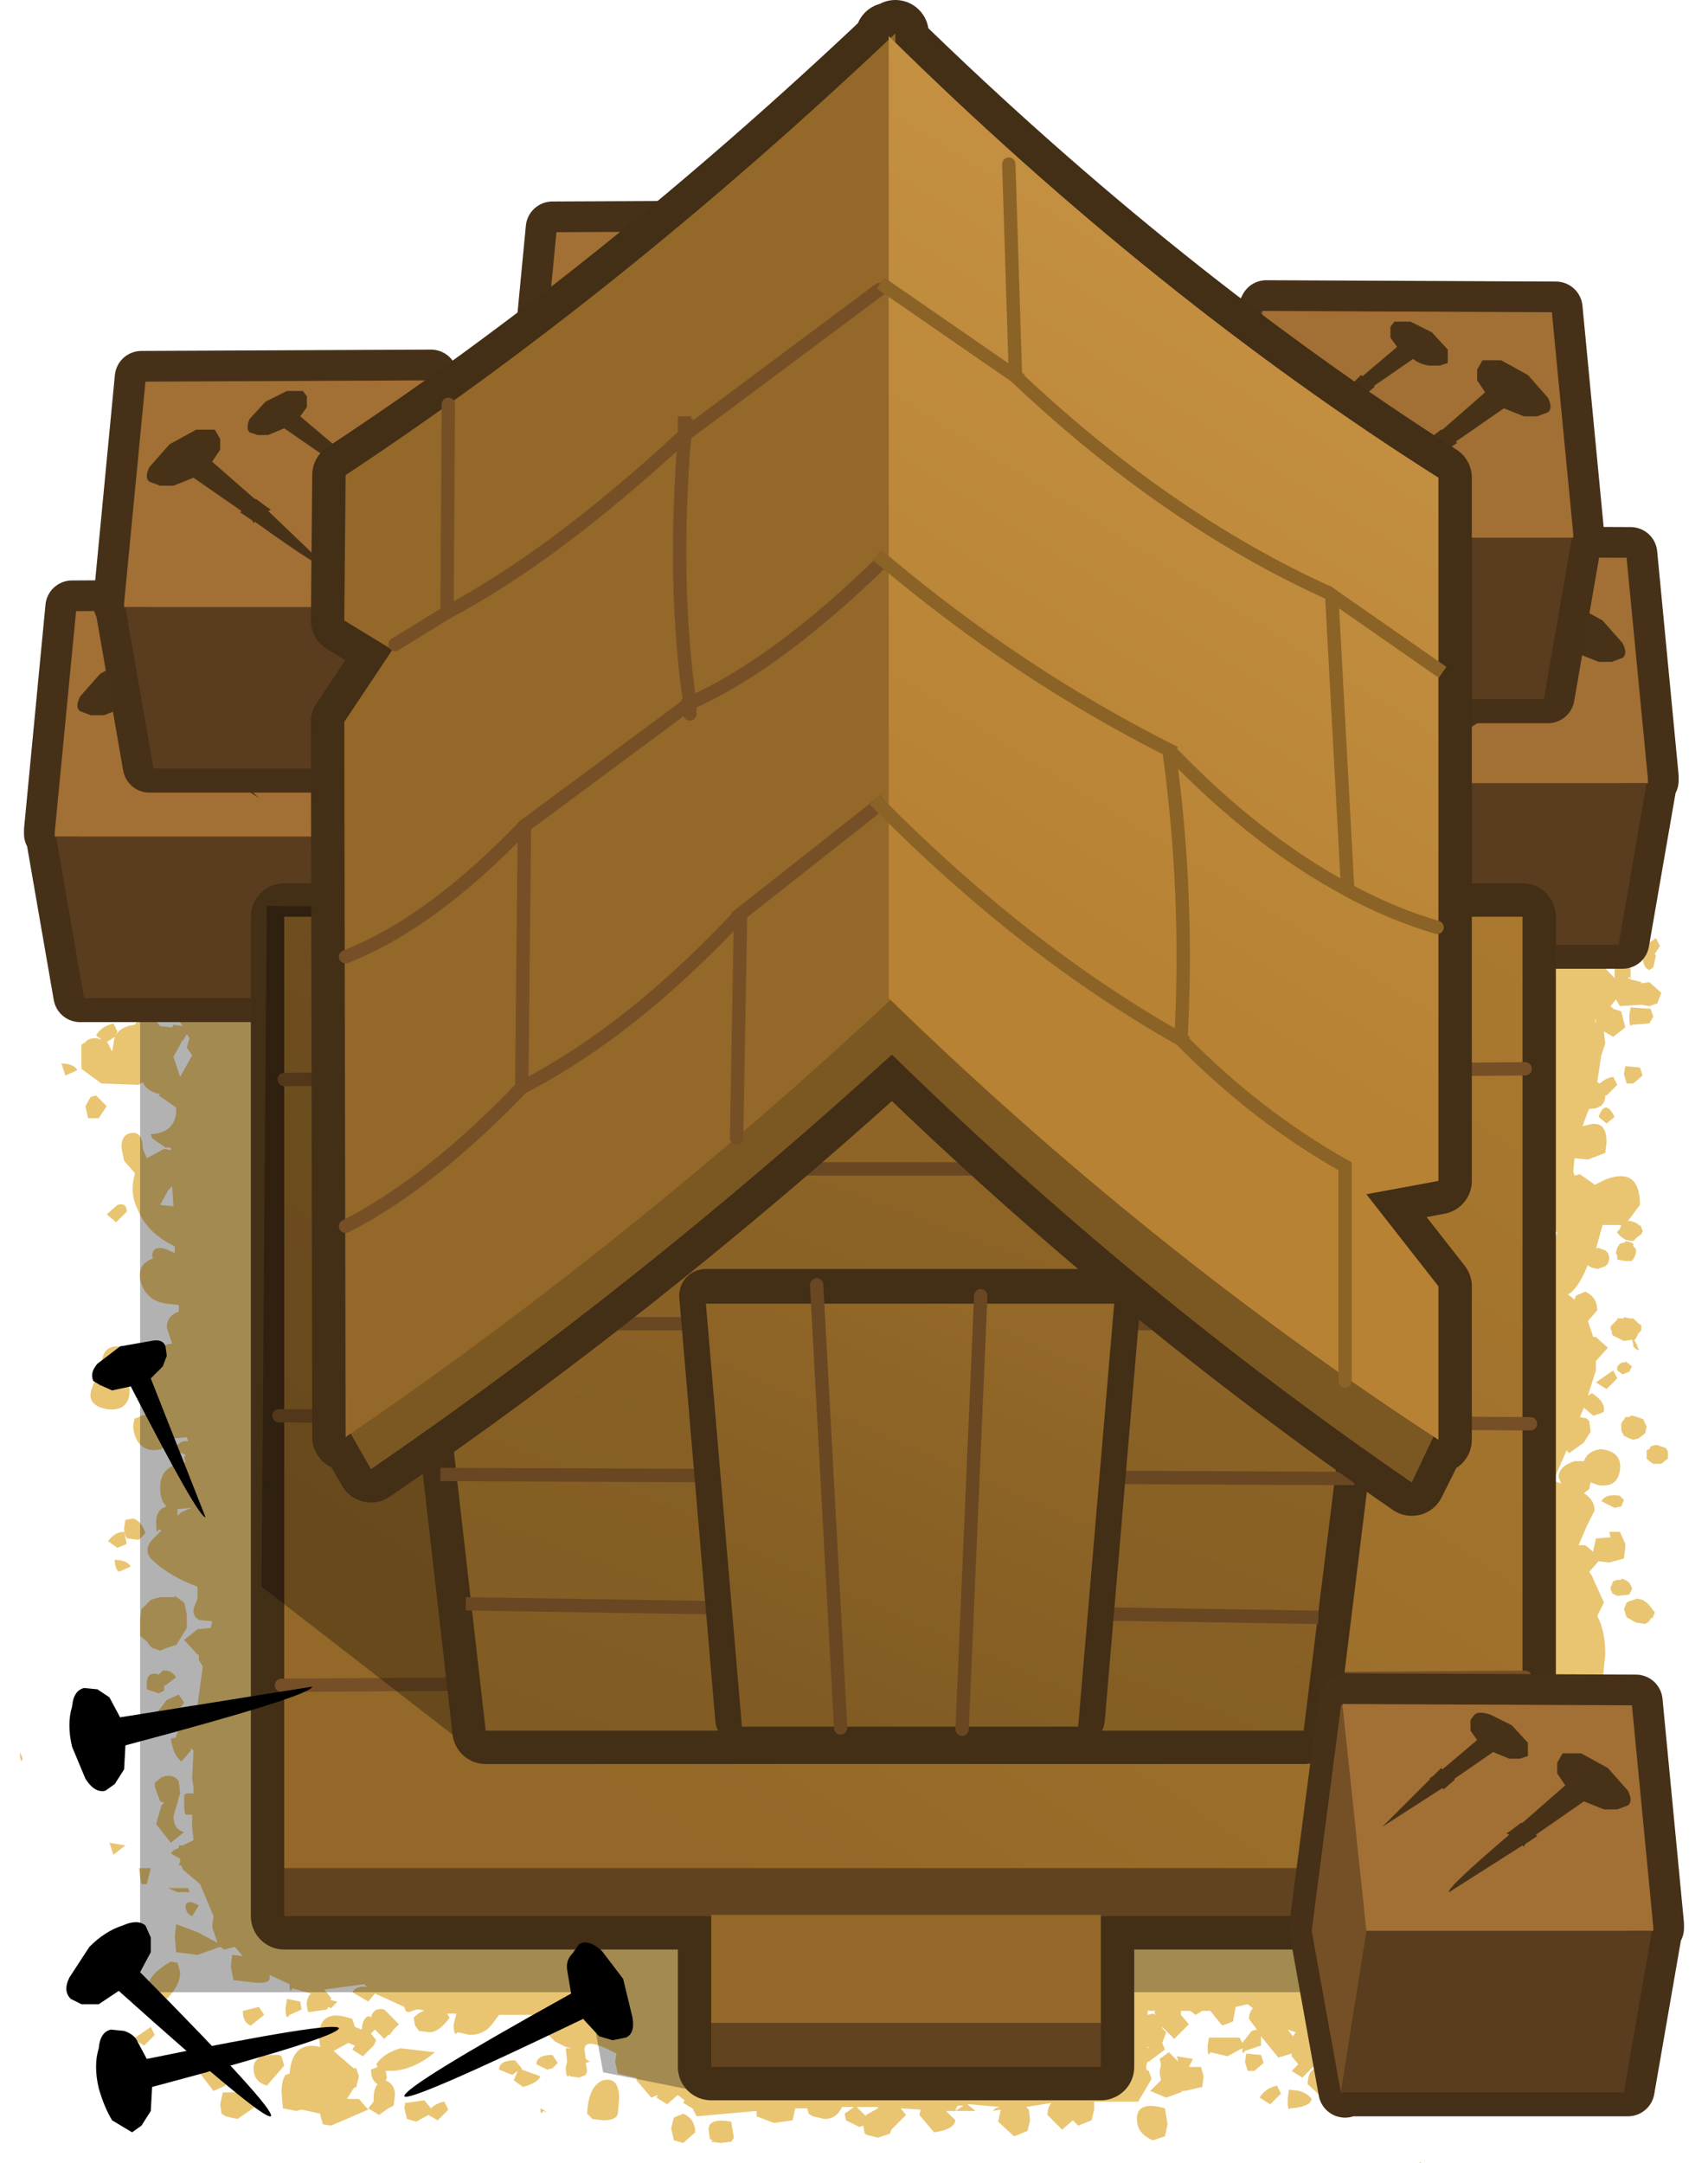 <?xml version="1.0" encoding="UTF-8" standalone="no"?>
<svg xmlns:xlink="http://www.w3.org/1999/xlink" height="81.05px" width="64.0px" xmlns="http://www.w3.org/2000/svg">
  <g transform="matrix(1.0, 0.0, 0.0, 1.0, 0.0, 17.05)">
    <path d="M0.0 64.0 L0.0 0.0 64.0 0.0 64.0 64.0 0.0 64.0" fill="#e9c572" fill-opacity="0.0" fill-rule="evenodd" stroke="none"/>
    <path d="M62.05 18.1 L62.2 18.4 62.0 18.7 62.05 18.75 61.95 19.2 61.8 19.3 Q61.55 19.2 61.55 18.75 L61.6 18.7 61.4 18.55 62.05 18.1 M51.8 51.3 Q51.65 51.5 51.35 51.5 L51.3 51.75 51.75 52.4 Q51.75 53.3 50.5 53.3 49.9 53.3 49.75 53.0 L49.7 52.8 49.0 52.9 48.2 53.55 Q47.8 53.55 47.65 53.35 L47.6 53.15 47.65 53.1 47.05 53.2 47.1 53.4 47.0 53.6 46.75 53.7 46.4 53.55 46.55 53.2 46.35 53.25 46.35 53.5 46.2 54.05 45.8 53.9 45.8 53.25 45.65 53.25 45.65 53.2 45.15 52.85 Q45.15 53.35 44.55 53.35 44.2 53.35 44.1 53.15 L44.0 53.15 44.0 53.05 Q43.8 53.2 43.75 53.55 L43.75 53.15 42.7 52.8 42.65 52.85 42.85 53.15 42.8 53.35 42.55 53.45 42.35 53.4 42.1 53.55 42.05 53.5 42.1 53.7 Q42.1 54.15 41.7 54.15 L41.45 54.05 41.15 54.25 Q40.65 54.25 40.65 53.8 L40.65 53.75 40.1 54.1 39.6 54.5 39.65 54.5 39.7 54.75 39.3 55.15 39.0 55.05 38.75 55.45 38.85 55.45 39.25 55.85 Q39.25 56.25 38.95 56.25 L38.7 56.25 38.7 56.45 39.0 56.45 39.45 56.85 39.3 57.05 39.25 57.1 Q39.8 57.1 39.9 57.55 L39.55 57.65 39.45 57.65 39.45 57.8 39.45 57.95 Q39.95 58.35 39.95 58.95 39.95 59.5 39.15 59.5 L38.5 59.05 38.5 58.65 38.35 59.2 38.95 60.05 Q39.0 59.7 39.65 59.7 40.05 59.7 40.05 60.05 L40.05 60.1 40.2 60.1 40.3 60.1 40.65 60.1 Q40.5 58.5 40.65 57.6 40.9 56.1 43.05 55.25 L43.0 55.15 Q43.0 54.9 43.4 54.85 43.7 54.75 43.75 55.1 L44.25 55.05 44.5 54.85 44.7 55.0 45.35 54.95 Q45.4 54.7 45.8 54.7 L46.1 54.8 Q46.1 54.4 46.55 54.2 47.05 53.95 47.05 54.55 L46.95 54.95 47.95 55.05 Q48.0 54.75 48.4 54.75 48.85 54.75 48.85 55.05 L48.8 55.3 48.85 55.3 49.0 55.3 50.0 56.35 50.85 57.5 Q50.85 59.15 49.85 59.25 L49.85 59.55 49.6 60.1 49.2 60.4 48.8 60.8 48.4 60.55 48.65 60.3 48.4 60.0 48.4 59.9 47.9 60.05 47.25 59.25 47.25 59.6 46.65 59.8 Q46.55 60.0 46.55 59.7 L46.0 60.0 45.35 59.85 Q45.25 60.1 45.25 59.6 L45.3 59.3 46.45 59.3 46.55 59.5 46.9 59.05 47.1 59.0 46.8 58.6 Q46.8 58.35 46.95 58.2 L46.75 58.05 46.3 58.15 46.2 58.7 45.8 58.85 45.35 58.3 45.05 58.3 44.8 58.45 44.6 58.3 44.25 58.3 44.25 58.35 44.25 58.45 44.55 58.8 44.0 59.35 43.55 58.9 43.55 58.95 43.7 59.1 43.55 59.5 43.65 59.75 43.05 60.2 43.0 60.2 42.95 60.35 42.95 60.5 43.05 60.55 43.15 60.85 42.65 61.7 41.0 61.7 41.0 62.0 40.9 62.4 40.4 62.6 40.2 62.4 39.8 62.75 39.25 62.2 Q39.25 61.9 39.4 61.75 L38.45 61.9 38.55 62.0 38.6 62.4 38.5 62.8 38.0 63.0 37.4 62.45 37.5 62.0 37.2 62.05 37.3 61.95 37.45 61.9 36.35 61.8 36.25 61.8 36.55 62.05 35.8 62.05 36.1 61.85 35.9 61.85 35.85 61.9 35.8 62.05 35.45 62.05 35.8 62.4 Q35.75 62.75 35.0 62.85 L34.45 62.2 34.5 62.0 33.75 61.95 33.95 62.2 33.4 62.75 33.35 62.9 32.9 63.05 32.5 62.95 32.4 62.9 32.35 62.6 32.2 62.65 31.7 62.4 31.65 62.15 32.0 61.9 31.55 61.9 Q31.35 62.35 30.9 62.35 L30.45 62.25 30.3 62.15 30.25 61.95 29.8 61.95 29.7 62.4 29.0 62.5 28.35 62.25 28.35 62.05 26.1 62.25 25.95 61.95 25.6 61.75 25.65 61.65 25.4 61.45 25.0 61.8 24.6 61.55 24.65 61.45 24.4 61.55 23.85 60.9 23.85 60.8 23.8 60.8 23.15 60.65 23.05 60.2 23.1 59.9 Q21.9 59.25 21.9 59.75 L21.95 60.1 22.1 60.2 21.95 60.25 22.0 60.55 21.95 60.7 21.7 60.8 21.35 60.75 21.35 60.7 Q21.2 60.9 21.2 60.4 L21.25 60.2 21.2 59.7 21.4 59.7 21.2 59.65 20.8 59.45 20.45 59.1 Q20.9 58.65 21.3 58.45 L20.45 58.45 20.25 58.55 20.45 58.55 20.55 58.85 20.4 59.1 19.85 59.2 Q19.75 59.45 19.75 58.95 19.75 58.6 20.05 58.55 L20.1 58.55 20.0 58.5 19.95 58.45 18.7 58.45 18.4 58.85 Q18.1 59.2 17.6 59.2 L17.15 59.1 Q17.0 59.3 17.0 58.8 L17.1 58.4 16.75 58.4 16.85 58.55 Q16.45 59.1 16.1 59.1 L15.7 59.05 15.55 58.85 15.5 58.55 Q15.7 58.35 15.9 58.3 L15.75 58.25 15.6 58.25 15.3 58.35 15.2 58.3 15.15 58.15 14.05 57.65 13.8 57.95 13.2 57.6 Q13.35 57.35 13.75 57.4 L13.65 57.3 12.15 57.5 12.4 57.8 12.4 57.9 12.65 57.95 12.4 58.2 12.3 58.15 12.25 58.25 11.55 58.35 Q11.4 57.9 11.65 57.65 L10.95 57.45 Q10.85 57.7 10.85 57.3 L10.1 56.95 10.1 57.05 Q10.15 57.25 9.65 57.25 L8.75 57.15 8.65 56.65 8.7 56.2 9.1 56.25 8.8 55.9 8.4 56.0 8.25 55.9 7.4 56.2 6.6 56.1 6.55 55.5 6.6 55.05 7.4 55.35 8.15 55.75 7.95 55.15 8.0 54.75 7.5 53.55 6.85 53.0 6.8 52.85 6.7 52.85 6.75 52.7 6.75 52.6 6.4 52.4 Q6.5 52.25 6.7 52.2 L6.7 52.1 6.85 52.1 7.25 51.9 7.2 51.4 7.2 50.95 7.0 50.95 Q6.9 51.0 6.9 50.5 L6.9 50.2 7.0 50.15 7.25 50.15 7.25 49.9 7.2 49.6 7.25 48.55 7.15 48.45 7.15 48.55 6.8 48.95 Q6.5 48.75 6.4 48.1 L6.6 48.05 6.6 48.0 6.7 47.75 6.55 47.55 Q6.55 47.3 6.7 47.2 6.8 46.85 7.4 46.85 L7.6 45.4 7.45 45.15 7.45 44.95 7.4 44.95 6.9 44.4 7.4 44.0 7.9 43.95 7.95 43.7 7.45 43.65 Q7.15 43.45 7.3 43.1 L7.4 42.85 7.4 42.4 Q6.4 42.05 5.7 41.4 5.35 41.05 5.7 40.65 L6.05 40.3 5.95 40.25 Q5.85 40.5 5.85 40.0 5.85 39.5 6.25 39.4 6.0 39.2 6.0 38.7 6.0 37.85 6.95 37.75 L6.9 37.6 6.95 37.45 6.5 37.3 Q6.7 36.95 6.95 36.95 L7.05 36.95 7.0 36.8 6.5 36.85 6.05 37.25 Q5.45 37.4 5.15 36.95 4.9 36.5 5.05 36.1 L5.2 36.05 5.3 36.0 5.5 35.95 5.8 36.1 5.9 35.9 6.0 35.75 5.5 35.2 Q5.3 34.85 5.5 34.45 L5.9 33.65 Q6.1 33.3 6.45 33.3 L6.25 32.7 Q6.25 32.25 6.7 32.1 L6.7 31.85 6.25 31.8 Q5.45 31.7 5.25 30.9 5.15 30.3 5.75 30.1 L5.7 30.05 Q5.7 29.6 6.2 29.75 L6.55 29.9 6.55 29.65 Q5.5 29.15 5.15 28.25 4.85 27.65 5.05 26.95 L5.05 26.9 4.65 26.45 4.55 25.95 Q4.55 25.4 5.0 25.4 5.35 25.4 5.35 26.0 L5.5 26.35 6.15 26.0 6.4 26.05 6.4 25.95 6.2 25.95 5.7 25.6 5.65 25.45 Q6.55 25.4 6.6 24.6 L6.6 24.45 5.95 24.0 6.0 23.95 Q5.5 23.85 5.35 23.5 L5.2 23.6 3.8 23.55 3.05 23.0 3.05 22.1 3.2 22.0 Q3.3 21.85 3.6 21.85 L3.8 21.9 3.6 21.75 Q3.8 21.4 4.25 21.3 L4.4 21.6 4.35 21.75 4.4 21.65 Q4.6 21.4 5.05 21.35 L5.25 21.05 5.3 21.05 5.25 20.9 5.3 20.65 5.8 20.7 5.9 20.9 5.75 21.1 6.0 21.4 6.45 21.45 6.5 21.35 6.85 21.4 6.55 21.0 6.85 20.55 6.9 19.95 7.15 19.45 7.05 19.4 6.9 19.45 6.7 19.35 6.9 19.05 7.05 19.2 Q7.15 18.95 7.4 18.95 L8.6 17.85 8.45 17.85 8.2 17.75 8.0 18.05 Q7.65 18.05 7.6 17.85 7.4 17.6 7.5 17.45 7.85 17.3 8.0 17.45 L8.1 17.5 8.1 17.25 Q8.75 17.2 8.75 17.55 L8.7 17.8 10.6 16.35 Q10.6 15.1 9.6 15.4 L9.85 15.1 10.4 14.65 10.45 14.8 20.75 14.1 26.15 13.85 Q38.95 13.85 51.65 14.15 L51.65 14.2 51.8 14.65 Q52.0 15.1 52.7 15.1 L53.25 14.9 53.65 14.75 54.05 14.6 Q54.45 14.55 54.45 14.95 L54.45 15.05 55.8 16.0 56.25 15.9 Q56.8 15.9 56.8 16.45 L56.55 17.0 56.6 17.6 56.7 17.55 57.2 17.4 57.25 17.65 57.05 17.95 56.7 18.15 56.7 18.9 Q56.8 19.9 57.3 20.3 L57.2 19.55 57.3 19.05 57.25 19.05 57.0 18.85 56.9 18.65 Q56.9 18.35 57.25 18.35 L57.5 18.5 58.1 17.65 Q58.95 16.7 59.15 18.3 L59.5 18.55 60.5 19.6 60.5 19.25 60.6 18.9 60.9 18.95 61.05 19.0 61.1 19.3 61.1 19.65 61.5 19.75 61.5 19.8 61.8 19.75 62.25 20.15 62.1 20.55 61.8 20.65 61.5 20.6 60.7 20.65 60.55 20.4 60.35 20.65 60.45 20.75 60.75 20.85 60.9 21.45 60.45 21.8 60.1 21.6 60.15 22.05 60.0 22.5 59.85 23.5 59.95 23.55 Q60.15 23.35 60.45 23.3 L60.6 23.6 60.2 24.0 60.15 24.0 Q60.15 24.5 59.55 24.5 L59.5 24.6 59.3 25.15 59.5 25.1 Q60.2 24.9 60.2 25.75 L60.15 26.15 59.5 26.4 59.0 26.35 58.95 26.85 59.0 27.0 59.2 26.95 59.7 27.3 59.75 27.35 60.15 27.15 Q61.45 26.65 61.45 28.1 L61.0 28.7 61.1 28.7 61.25 28.75 61.35 28.8 61.4 28.85 61.5 28.9 61.5 28.95 61.55 29.05 61.55 29.1 61.5 29.2 61.35 29.3 61.2 29.45 61.1 29.45 60.9 29.4 60.75 29.3 60.6 29.15 60.6 29.1 60.7 29.0 60.75 28.85 60.05 28.85 59.8 29.75 59.85 29.7 60.0 29.75 60.15 29.8 60.25 29.9 60.3 30.05 60.3 30.15 60.25 30.3 60.15 30.4 59.85 30.5 59.65 30.45 59.55 30.4 59.5 30.35 Q59.1 31.3 58.75 31.45 L59.0 31.65 59.05 31.5 59.4 31.35 Q59.85 31.55 59.85 32.05 L59.5 32.45 59.7 33.05 59.8 33.05 60.25 33.45 59.8 33.95 59.8 34.3 59.5 35.25 59.65 35.15 59.85 35.3 60.0 35.45 60.1 35.65 60.1 35.85 60.0 35.9 59.7 36.0 59.35 35.7 59.2 36.05 59.45 36.1 59.55 36.2 59.6 36.6 59.35 37.0 58.8 37.4 58.7 37.3 58.2 38.45 58.4 38.5 58.5 38.55 58.4 38.3 Q58.4 37.9 59.0 37.7 L59.35 37.7 Q59.5 37.3 60.0 37.25 60.8 37.35 60.7 38.05 60.6 38.7 59.9 38.6 L59.6 38.5 59.55 38.75 59.35 38.9 Q59.75 39.15 59.75 39.55 L59.45 40.15 59.15 40.85 59.4 40.85 59.7 41.1 59.7 41.05 59.8 40.6 60.35 40.55 60.3 40.35 60.7 40.35 60.9 40.8 60.9 40.9 60.9 40.95 60.85 41.35 60.3 41.5 59.9 41.45 59.55 41.85 59.65 42.0 60.1 43.0 59.85 43.5 Q60.15 44.05 60.15 44.95 L60.05 45.95 Q59.8 46.55 59.0 46.55 57.9 46.55 57.6 45.6 L57.25 46.1 56.55 47.4 56.55 48.0 Q56.8 48.0 56.8 48.55 56.8 49.35 55.9 49.35 L55.45 49.25 54.6 49.55 54.65 49.7 54.6 49.85 54.75 49.85 Q55.35 49.9 55.35 50.3 L55.1 50.65 54.75 50.8 54.25 50.65 53.95 50.7 53.85 50.5 54.05 50.3 53.7 50.05 53.65 49.85 Q52.4 50.25 51.8 50.85 L51.8 51.1 51.8 51.3 52.0 51.1 52.25 51.2 52.25 51.35 Q52.35 51.15 52.6 51.2 L53.0 51.55 Q53.0 51.9 52.6 51.9 52.15 51.9 52.15 51.55 L52.25 51.45 52.0 51.5 51.8 51.3 M61.1 19.65 L61.05 19.55 61.0 19.6 61.1 19.65 M61.05 21.0 L61.1 20.7 61.85 20.75 61.95 21.05 61.8 21.3 61.15 21.35 Q61.05 21.5 61.05 21.0 M61.45 22.95 L61.55 23.25 61.2 23.55 60.95 23.55 60.85 23.2 60.9 22.9 61.45 22.95 M57.75 8.1 L58.25 8.0 58.15 8.05 57.75 8.1 M43.95 12.1 L44.0 12.15 33.1 12.05 42.55 11.8 43.75 11.55 43.75 11.75 43.95 12.1 M45.4 9.45 L45.05 9.95 45.05 10.3 45.15 10.55 45.15 10.6 44.45 10.75 44.45 10.65 Q44.55 10.2 44.1 10.15 34.5 8.85 24.65 9.85 L20.8 10.05 20.95 10.0 29.05 9.2 37.25 8.5 44.8 8.2 Q45.15 8.95 46.1 9.1 L45.4 9.45 M46.4 5.45 L46.95 5.65 45.0 6.35 44.7 6.5 42.65 6.6 40.65 6.75 33.4 7.3 27.65 7.75 25.5 7.95 19.8 8.4 19.95 8.15 Q20.0 7.8 19.65 7.6 18.8 7.15 17.85 7.0 17.4 5.7 14.85 5.9 L16.25 5.65 Q17.4 5.5 17.8 4.55 18.1 3.9 17.8 3.25 L17.15 2.4 17.1 2.3 17.15 2.2 17.15 2.05 17.2 1.9 17.2 1.8 17.2 1.65 17.15 1.5 18.8 0.8 19.3 0.0 41.9 0.0 Q41.85 0.9 42.55 1.55 43.4 2.2 44.35 2.65 L44.45 2.75 44.45 3.3 Q44.4 4.0 44.9 4.5 45.5 5.1 46.4 5.45 M58.1 17.45 L57.95 17.5 57.65 17.45 57.6 17.15 Q57.6 16.8 58.1 16.95 L58.15 17.15 58.1 17.45 M55.2 15.2 L55.2 15.05 Q55.2 14.7 55.6 14.7 56.0 14.7 56.0 15.05 L55.65 15.4 Q55.3 15.4 55.2 15.2 M51.35 13.7 Q51.2 13.5 51.35 13.3 L51.75 12.95 52.15 13.4 Q51.8 13.6 51.75 13.95 L51.35 13.7 M59.8 21.3 L59.8 21.2 59.75 21.1 59.8 21.3 M59.9 24.8 Q60.15 24.1 60.5 24.8 L60.2 25.05 59.9 24.8 M58.15 28.9 L57.95 29.2 57.95 30.1 58.1 29.75 58.35 29.15 58.15 28.9 M60.7 29.55 L60.9 29.5 60.9 29.45 61.1 29.5 61.2 29.55 61.2 29.65 61.3 29.75 61.3 29.9 61.25 30.05 61.15 30.2 61.1 30.2 60.9 30.2 60.6 30.15 60.6 30.1 60.6 30.0 60.55 29.9 60.6 29.7 60.7 29.55 M60.6 32.4 L60.6 32.35 60.75 32.35 60.85 32.35 60.85 32.3 61.05 32.35 61.2 32.35 61.3 32.45 61.35 32.5 61.4 32.55 61.5 32.6 61.5 32.65 61.5 32.75 61.5 32.8 61.4 32.9 61.3 33.1 61.25 33.15 61.25 33.2 61.3 33.25 61.3 33.3 61.35 33.35 61.35 33.4 61.4 33.5 61.4 33.55 61.3 33.5 61.2 33.4 61.2 33.3 61.15 33.15 60.85 33.2 60.45 33.0 60.4 32.95 60.4 32.85 60.35 32.75 60.35 32.65 60.4 32.6 60.45 32.55 60.55 32.45 60.6 32.4 M60.6 34.15 L60.7 34.05 60.8 34.0 60.9 34.0 60.9 33.95 61.15 34.15 61.05 34.35 60.8 34.45 60.6 34.3 60.6 34.15 M60.6 34.6 L60.2 35.0 59.8 34.75 60.45 34.3 60.6 34.6 M60.0 39.2 Q60.2 38.9 60.7 39.0 L60.85 39.15 60.75 39.4 60.5 39.45 60.0 39.2 M57.7 43.1 L57.5 43.1 57.5 43.4 57.7 43.1 M60.35 42.4 L60.4 42.35 60.4 42.3 60.45 42.2 60.6 42.15 60.75 42.15 60.75 42.1 60.9 42.15 61.05 42.25 61.1 42.35 61.15 42.45 61.15 42.5 61.05 42.7 60.6 42.75 60.4 42.65 60.4 42.6 60.35 42.5 60.35 42.4 M57.5 44.4 L57.5 44.5 57.55 44.5 57.55 44.4 57.5 44.4 M61.6 36.2 L61.7 36.4 61.65 36.65 61.4 36.85 61.2 36.9 61.05 36.85 60.85 36.75 60.75 36.55 60.75 36.3 60.8 36.2 60.85 36.15 60.9 36.05 61.05 36.05 61.1 36.0 61.2 36.0 61.35 36.05 61.5 36.1 61.6 36.15 61.6 36.2 M62.1 37.1 L62.25 37.15 62.4 37.2 62.45 37.25 62.5 37.35 62.5 37.45 62.5 37.5 62.5 37.6 62.25 37.8 61.95 37.8 61.8 37.7 61.7 37.6 61.7 37.45 61.7 37.35 61.7 37.3 61.8 37.25 61.85 37.15 62.0 37.1 62.1 37.1 M61.2 42.9 L61.35 42.85 61.55 42.9 61.7 43.0 61.8 43.1 61.95 43.3 62.0 43.35 62.0 43.4 61.95 43.5 61.95 43.55 61.85 43.6 61.8 43.7 61.65 43.8 61.3 43.75 60.95 43.55 60.85 43.25 60.95 43.0 61.05 42.95 61.2 42.9 M6.1 18.1 L6.1 18.35 5.9 18.45 5.6 18.4 5.5 18.2 5.65 17.95 6.1 18.1 M4.2 18.95 L4.65 19.35 4.5 19.75 4.2 19.85 4.1 19.85 4.25 20.35 Q3.95 20.25 4.0 19.95 L4.05 19.8 3.85 19.75 3.75 19.35 Q3.75 19.05 3.9 19.0 L4.2 18.95 M2.8 19.8 Q3.2 19.95 3.2 20.35 L3.15 20.5 Q3.4 20.6 2.9 20.6 L2.55 20.5 Q2.4 20.7 2.4 20.2 L2.6 19.85 2.8 19.8 M2.3 22.8 Q2.75 22.8 2.9 23.05 L2.45 23.25 2.3 22.8 M4.05 22.05 L4.2 22.35 4.3 21.8 4.0 22.0 4.05 22.05 M3.6 24.0 L4.0 24.4 3.7 24.85 3.3 24.85 3.2 24.4 3.4 24.05 3.6 24.0 M7.1 21.85 L7.0 21.7 6.85 21.95 6.8 21.95 6.8 22.0 6.5 22.55 6.75 23.3 7.2 22.5 7.0 22.2 7.1 21.85 M6.3 27.55 L6.0 28.1 6.5 28.15 6.45 27.4 6.3 27.55 M4.0 28.45 L4.4 28.1 Q4.75 28.0 4.75 28.35 L4.35 28.75 4.0 28.45 M4.4 33.4 Q5.05 33.5 5.0 34.05 L4.45 34.5 Q4.9 34.65 4.85 35.2 4.75 35.85 4.0 35.75 3.2 35.6 3.45 34.95 3.6 34.45 4.1 34.4 3.75 34.25 3.85 33.8 3.95 33.4 4.4 33.4 M6.65 39.75 L6.75 39.65 Q7.0 39.5 7.2 39.45 L6.65 39.5 6.65 39.75 M5.2 40.65 L4.8 40.6 Q4.65 40.55 4.65 40.2 L4.7 39.9 5.0 39.85 Q5.3 39.95 5.45 40.4 L5.2 40.65 M5.65 42.9 L5.8 42.85 6.0 42.8 6.55 42.8 6.55 42.75 6.9 43.0 7.0 43.45 7.0 43.9 7.0 43.95 6.6 44.6 6.55 44.6 6.25 44.7 6.0 44.8 5.7 44.7 5.6 44.6 5.5 44.45 5.25 44.25 5.25 44.0 5.25 43.65 5.3 43.25 5.65 42.9 M4.9 41.65 L4.45 41.85 Q4.3 41.7 4.3 41.4 4.75 41.4 4.9 41.65 M4.65 40.35 L4.75 40.8 4.4 40.95 4.05 40.7 Q4.3 40.35 4.65 40.35 M0.8 48.95 L0.75 48.8 0.75 48.75 0.75 48.6 0.85 48.85 0.8 48.95 M5.5 46.05 Q5.5 45.55 5.95 45.7 L6.1 45.55 Q6.4 45.5 6.6 45.8 L6.2 46.1 6.15 46.1 6.15 46.3 5.95 46.4 5.5 46.25 5.5 46.05 M6.9 46.75 L6.45 47.35 6.45 47.4 6.4 47.65 6.05 47.75 5.7 47.65 5.65 47.4 5.75 47.15 5.9 47.1 6.25 46.65 6.7 46.45 6.9 46.75 M38.85 57.25 L38.95 57.4 39.0 57.35 39.15 57.35 39.2 57.2 39.0 57.25 38.85 57.25 M31.35 61.25 L31.3 61.15 31.35 61.25 M40.1 57.45 L40.35 57.75 40.1 57.95 39.9 57.65 39.95 57.5 40.1 57.45 M40.2 58.45 L40.1 58.55 39.95 58.5 40.2 58.45 M21.25 54.1 L21.25 54.05 Q21.1 54.25 20.75 54.25 21.2 54.4 21.1 54.9 L21.05 55.1 21.55 55.35 24.2 55.2 25.15 55.4 25.35 55.0 25.25 54.95 25.15 54.65 24.9 54.8 24.5 54.65 24.45 54.5 Q24.45 54.05 24.8 54.05 L24.9 54.05 24.75 53.7 24.2 53.85 Q23.8 53.85 23.8 53.5 L23.85 53.3 22.8 53.3 21.55 53.5 Q21.35 53.65 21.35 54.15 L21.35 54.2 21.25 54.1 M23.05 53.5 L23.1 53.65 22.9 54.0 22.6 53.75 22.85 53.45 23.05 53.5 M23.4 54.5 L23.35 54.25 Q23.35 53.9 23.7 53.9 24.05 53.9 24.05 54.2 24.05 54.75 23.7 54.75 L23.4 54.5 M20.9 60.25 L20.7 60.45 20.5 60.5 20.1 60.3 Q20.1 59.95 20.7 59.95 L20.9 60.25 M23.2 61.6 L23.15 62.15 Q23.1 62.4 22.6 62.4 L22.2 62.35 22.0 62.15 Q22.05 61.1 22.6 60.9 23.2 60.75 23.2 61.6 M28.5 58.65 L28.5 58.35 Q28.5 57.9 28.75 57.8 28.8 57.7 29.15 57.65 L29.25 57.5 28.55 57.5 28.0 57.6 27.2 57.55 Q27.2 58.25 26.8 58.75 L25.4 59.95 25.75 60.55 27.1 60.55 26.9 60.2 Q26.9 59.85 27.35 59.8 27.75 59.75 27.75 60.1 L27.5 60.55 28.4 60.5 28.3 60.35 Q28.3 59.65 28.95 59.75 29.45 59.85 29.55 60.45 L29.85 60.4 29.75 60.2 Q29.75 59.8 30.05 59.75 L29.95 59.6 29.6 59.7 Q29.35 59.7 29.25 59.55 L29.25 59.35 Q29.25 59.0 29.85 58.9 L30.2 58.9 30.2 58.75 29.15 58.95 Q28.6 58.95 28.5 58.65 M26.6 63.1 L26.55 62.75 Q26.55 62.3 27.4 62.45 L27.5 63.05 27.4 63.2 27.0 63.25 26.65 63.2 26.7 63.15 26.6 63.1 M25.6 63.25 L25.25 63.15 25.15 62.7 25.25 62.3 25.6 62.15 Q26.05 62.35 26.05 62.85 L25.6 63.25 M20.25 61.95 L20.35 62.0 20.5 62.1 20.35 62.05 Q20.25 62.25 20.25 61.95 M32.45 62.2 L32.9 61.95 32.9 61.9 32.1 61.9 32.45 62.25 32.45 62.2 M10.75 51.3 L10.7 51.2 10.85 51.25 10.75 51.3 M11.35 49.75 L11.0 49.55 10.6 49.35 10.55 49.8 10.6 49.8 11.0 49.95 11.05 50.05 10.75 50.25 10.95 50.5 Q11.0 50.0 11.35 49.75 M17.35 52.7 L17.1 52.85 16.2 53.15 15.95 53.05 15.4 53.25 15.0 53.2 15.0 53.25 14.95 53.45 14.9 53.5 14.55 53.5 14.5 53.25 14.6 53.1 14.45 52.95 14.15 52.5 14.25 52.3 14.15 52.25 14.15 52.3 13.8 52.4 13.7 52.4 13.5 52.45 Q13.25 52.45 13.1 52.15 L13.0 51.85 Q13.0 51.6 13.15 51.5 L12.85 51.05 12.6 50.65 12.45 50.7 Q11.95 51.2 11.5 51.2 L11.0 50.95 11.0 50.8 10.75 50.9 10.4 50.8 10.35 51.1 10.3 52.45 Q10.15 53.75 9.8 54.1 L10.05 54.5 Q10.3 54.8 10.8 54.9 L18.5 55.0 18.45 54.9 18.45 54.7 18.5 54.65 18.5 54.6 18.6 54.5 18.75 54.45 18.9 54.45 18.9 54.4 19.05 54.45 19.25 54.5 19.4 54.65 19.55 54.85 19.55 54.95 19.55 55.0 19.65 55.0 19.65 54.6 Q19.8 54.1 20.35 54.1 20.1 53.95 20.2 53.65 L18.4 54.05 18.25 53.65 18.25 53.45 Q18.25 53.0 18.05 52.9 L17.35 52.7 M19.55 50.55 L19.65 50.6 20.95 50.6 19.7 50.5 19.55 50.55 M10.55 51.9 Q10.55 51.75 10.85 51.7 11.15 51.65 11.15 51.9 L10.7 52.2 10.55 51.9 M13.5 52.95 L13.8 53.25 13.55 53.5 Q13.25 53.45 13.25 53.2 L13.35 53.0 13.5 52.95 M13.9 58.55 Q14.0 58.15 14.4 58.25 L14.95 58.8 14.75 59.0 14.6 59.2 14.55 59.2 14.4 59.35 14.05 59.0 13.9 59.15 14.1 59.4 14.0 59.6 13.6 60.0 13.2 59.75 13.3 59.6 13.05 59.5 12.5 59.8 13.25 60.45 13.35 60.45 13.45 60.75 13.35 61.15 13.25 61.2 13.0 61.6 13.45 61.6 13.8 62.0 12.4 62.6 12.1 62.55 12.0 62.2 12.0 62.15 11.3 62.0 11.1 62.05 10.6 61.95 10.55 61.35 Q10.55 60.9 10.7 60.7 L10.85 60.65 Q10.95 59.4 12.0 59.65 L11.95 59.3 Q11.95 58.15 13.2 58.6 L13.3 58.9 13.55 59.0 Q13.6 58.5 13.85 58.5 L13.9 58.55 M10.85 58.45 Q10.7 58.7 10.7 58.2 L10.75 57.85 11.25 57.95 11.3 58.25 10.85 58.45 M10.55 60.0 L10.65 60.35 10.0 61.1 Q9.5 60.95 9.5 60.45 9.5 59.9 10.45 59.95 L10.55 60.0 M15.0 59.7 L16.3 59.85 Q15.45 60.55 14.6 60.55 L14.45 60.55 14.5 60.8 14.45 60.9 Q14.8 61.05 14.8 61.45 L14.75 61.85 14.55 61.95 14.2 62.2 13.8 61.95 14.0 61.7 14.0 61.6 Q14.0 61.2 14.15 61.05 13.9 60.9 13.9 60.5 L14.15 60.4 14.1 60.3 Q14.35 59.9 15.0 59.7 M15.9 61.65 L16.15 61.95 Q16.35 61.75 16.65 61.7 L16.8 62.0 16.4 62.4 16.05 62.2 15.6 62.45 15.25 62.35 15.15 61.95 15.2 61.65 15.2 61.75 15.9 61.65 M19.4 60.55 L19.2 60.7 18.7 60.5 Q18.7 60.15 19.3 60.15 L19.55 60.45 19.55 60.5 20.25 60.75 Q20.15 61.0 19.6 61.15 L19.25 60.9 19.4 60.55 M6.75 50.15 L6.7 50.3 6.65 50.5 6.5 51.0 Q6.5 51.5 6.9 51.6 L6.4 52.0 5.85 51.3 6.05 50.6 6.15 50.5 6.0 50.45 5.8 49.9 5.8 49.75 6.05 49.55 6.2 49.5 Q6.55 49.45 6.7 49.7 L6.75 50.15 M7.1 53.85 L6.65 53.85 6.3 53.7 7.05 53.7 7.1 53.85 M5.5 53.55 L5.3 53.55 5.2 52.95 5.65 52.95 5.5 53.55 M7.2 54.75 Q6.95 54.65 6.95 54.35 7.05 54.1 7.45 54.35 L7.2 54.75 M4.1 52.0 L4.7 52.1 4.25 52.45 4.1 52.0 M9.7 58.15 L9.9 58.45 9.4 58.85 Q9.1 58.75 9.1 58.3 L9.7 58.15 M6.75 56.85 Q6.75 57.35 6.25 57.85 L6.0 57.95 5.7 57.85 Q5.55 57.75 5.55 57.4 5.55 56.95 6.4 56.45 L6.65 56.5 6.75 56.85 M5.4 59.6 L5.0 59.35 5.65 58.9 5.8 59.2 5.4 59.6 M8.45 61.1 L8.0 61.3 7.5 60.65 Q7.5 60.0 8.4 60.2 L8.5 60.65 8.45 61.1 M8.35 61.35 L9.0 61.35 9.0 61.3 9.15 61.35 9.45 61.35 9.5 61.45 9.65 61.5 9.7 61.65 Q9.85 61.85 9.55 61.9 L8.9 62.35 8.45 62.25 8.3 62.15 8.25 61.8 8.35 61.35 M55.9 50.55 Q55.55 50.55 55.4 50.25 L55.3 50.05 Q55.3 49.75 55.9 49.55 56.45 49.3 56.45 50.05 56.45 50.55 55.9 50.55 M53.35 51.15 L53.95 51.05 53.95 51.3 53.65 51.7 53.25 51.4 53.35 51.15 M53.5 55.55 L53.65 55.6 53.7 55.65 53.75 55.75 53.8 55.9 53.8 55.95 53.7 56.05 53.5 56.15 Q53.25 56.15 53.15 56.0 L53.15 55.9 53.15 55.8 53.2 55.7 53.3 55.6 53.5 55.55 M49.35 54.2 L48.85 54.3 48.55 54.25 49.35 54.2 M50.15 55.65 L49.7 55.8 49.6 55.5 49.9 55.2 50.15 55.65 M41.8 53.25 L41.8 53.15 41.1 53.45 41.35 53.55 Q41.4 53.35 41.7 53.35 L41.95 53.4 41.8 53.25 M43.4 53.45 L43.65 53.5 43.6 53.65 43.4 53.6 43.4 53.45 M43.05 53.75 L42.8 53.5 43.05 53.25 43.25 53.6 43.05 53.75 M44.95 54.6 L44.7 54.45 44.7 54.3 Q44.7 54.05 44.9 54.1 L45.35 54.5 44.95 54.6 M43.3 58.45 L43.25 58.35 43.3 58.3 43.0 58.3 43.0 58.45 43.2 58.4 43.3 58.45 M43.05 59.65 L43.0 59.65 43.0 59.7 43.05 59.65 M43.45 60.1 L43.8 59.85 44.15 60.2 44.1 60.0 44.7 60.1 44.55 60.4 45.0 60.4 45.1 60.75 45.05 61.15 44.4 61.3 44.3 61.3 44.25 61.35 43.7 61.55 43.1 61.3 43.5 60.9 43.45 60.6 43.5 60.3 43.45 60.1 M47.35 60.25 L47.0 60.55 46.75 60.55 46.65 60.2 46.7 59.9 47.25 59.95 47.35 60.25 M47.6 61.8 L47.2 61.55 Q47.4 61.2 47.85 61.1 L48.0 61.4 47.6 61.8 M48.55 59.1 L48.25 59.0 48.45 59.25 48.55 59.1 M48.7 61.3 Q49.0 61.4 49.15 61.6 49.1 61.9 48.35 61.95 48.25 62.1 48.25 61.6 L48.3 61.25 48.7 61.3 M50.2 61.0 L50.1 61.4 49.6 61.6 49.0 61.05 Q49.0 60.15 50.05 60.5 L50.15 60.6 50.2 61.0 M43.65 63.0 L43.2 63.15 Q42.6 62.9 42.6 62.35 42.6 61.65 43.65 61.95 L43.75 62.55 43.65 63.0 M53.2 64.0 L53.2 63.95 53.25 64.0 53.2 64.0" fill="#e9c572" fill-rule="evenodd" stroke="none"/>
    <path d="M22.6 60.6 L22.05 57.6 5.25 57.6 5.25 18.6 51.05 18.6 51.05 57.6 31.85 57.6 27.6 61.6 22.6 60.6" fill="#000000" fill-opacity="0.302" fill-rule="evenodd" stroke="none"/>
    <path d="M13.55 5.75 L13.6 5.75 14.7 14.2 13.6 20.3 13.6 20.25 3.0 20.25 1.95 14.2 1.9 14.2 1.9 14.05 2.7 5.7 13.55 5.65 13.55 5.75" fill="#755026" fill-rule="evenodd" stroke="none"/>
    <path d="M13.55 5.75 L13.6 5.75 14.7 14.2 13.6 20.3 13.6 20.25 3.0 20.25 1.95 14.2 1.9 14.2 1.9 14.05 2.7 5.7 13.55 5.65 13.55 5.75 Z" fill="none" stroke="#463017" stroke-linecap="round" stroke-linejoin="round" stroke-width="2.0"/>
    <path d="M2.1 14.3 L2.05 14.3 2.05 14.15 2.85 5.85 13.7 5.8 13.7 5.85 12.8 14.3 2.1 14.3" fill="#a26f35" fill-rule="evenodd" stroke="none"/>
    <path d="M13.7 5.85 L13.75 5.85 14.85 14.3 13.75 20.4 13.75 20.35 12.8 14.3 13.7 5.85" fill="#755026" fill-rule="evenodd" stroke="none"/>
    <path d="M13.75 20.35 L3.15 20.35 2.1 14.3 12.8 14.3 13.75 20.35" fill="#593d1e" fill-rule="evenodd" stroke="none"/>
    <path d="M3.75 8.2 L4.75 7.65 5.45 7.65 5.65 8.0 5.65 8.4 5.35 8.85 6.95 10.25 7.0 10.25 7.4 10.55 7.55 10.65 7.45 10.7 9.7 12.85 6.95 11.1 6.9 11.15 6.85 11.05 6.4 10.75 6.45 10.7 4.65 9.45 3.9 9.75 3.4 9.75 3.0 9.6 Q2.8 9.45 3.0 9.05 L3.75 8.2 M10.3 8.5 L10.45 8.6 10.4 8.6 12.2 10.4 9.95 8.95 9.9 9.0 9.85 8.95 9.5 8.65 9.5 8.6 8.05 7.6 7.45 7.85 7.05 7.85 6.75 7.75 Q6.6 7.6 6.75 7.25 L7.35 6.6 8.15 6.2 Q8.6 6.05 8.75 6.2 L8.9 6.4 8.9 6.8 8.65 7.15 9.95 8.25 10.0 8.2 10.3 8.5" fill="#463017" fill-opacity="0.976" fill-rule="evenodd" stroke="none"/>
    <path d="M16.15 -2.95 L16.15 -2.85 16.2 -2.85 17.3 5.6 16.2 11.7 16.2 11.65 5.6 11.65 4.55 5.6 4.5 5.6 4.5 5.45 5.3 -2.9 16.15 -2.95" fill="#755026" fill-rule="evenodd" stroke="none"/>
    <path d="M16.15 -2.95 L16.15 -2.85 16.2 -2.85 17.3 5.6 16.2 11.7 16.2 11.65 5.6 11.65 4.55 5.6 4.5 5.6 4.5 5.45 5.3 -2.9 16.15 -2.95 Z" fill="none" stroke="#463017" stroke-linecap="round" stroke-linejoin="round" stroke-width="2.0"/>
    <path d="M16.3 -2.75 L16.35 -2.75 17.45 5.7 16.35 11.8 16.35 11.75 15.4 5.7 16.3 -2.75" fill="#755026" fill-rule="evenodd" stroke="none"/>
    <path d="M4.7 5.7 L4.65 5.7 4.65 5.55 5.45 -2.75 16.3 -2.8 16.3 -2.75 15.4 5.7 4.7 5.7" fill="#a26f35" fill-rule="evenodd" stroke="none"/>
    <path d="M16.35 11.75 L5.75 11.75 4.7 5.7 15.4 5.7 16.35 11.75" fill="#593d1e" fill-rule="evenodd" stroke="none"/>
    <path d="M7.35 -0.95 L8.05 -0.95 8.25 -0.6 8.25 -0.2 7.95 0.25 9.55 1.65 9.6 1.65 10.0 1.95 10.15 2.05 10.05 2.1 12.3 4.25 Q12.2 4.4 9.55 2.5 L9.5 2.55 9.45 2.45 9.0 2.15 9.05 2.1 7.25 0.85 6.5 1.15 6.0 1.15 5.6 1.0 Q5.4 0.85 5.6 0.45 L6.35 -0.4 7.35 -0.95 M10.05 -0.75 L9.65 -0.75 9.35 -0.85 Q9.2 -1.0 9.35 -1.35 L9.95 -2.0 10.75 -2.4 11.35 -2.4 11.5 -2.2 11.5 -1.8 11.25 -1.45 12.55 -0.35 12.6 -0.4 12.9 -0.1 13.05 0.0 13.0 0.0 14.8 1.8 Q14.7 1.9 12.55 0.35 L12.5 0.4 12.45 0.35 12.1 0.05 12.1 0.0 10.65 -1.0 10.05 -0.75" fill="#463017" fill-opacity="0.976" fill-rule="evenodd" stroke="none"/>
    <path d="M31.6 -8.45 L32.7 0.0 31.6 6.1 31.6 6.05 21.0 6.05 19.95 0.0 19.9 0.0 19.9 -0.15 20.7 -8.5 31.55 -8.55 31.55 -8.45 31.6 -8.45" fill="#755026" fill-rule="evenodd" stroke="none"/>
    <path d="M31.6 -8.45 L32.7 0.0 31.6 6.1 31.6 6.05 21.0 6.05 19.95 0.0 19.9 0.0 19.9 -0.15 20.7 -8.5 31.55 -8.55 31.55 -8.45 31.6 -8.45 Z" fill="none" stroke="#463017" stroke-linecap="round" stroke-linejoin="round" stroke-width="2.0"/>
    <path d="M31.7 -8.35 L31.75 -8.35 32.85 0.1 31.75 6.2 31.75 6.15 30.8 0.1 31.7 -8.35" fill="#755026" fill-rule="evenodd" stroke="none"/>
    <path d="M20.1 0.1 L20.05 0.1 20.05 -0.05 20.85 -8.35 31.7 -8.4 31.7 -8.35 30.8 0.1 20.1 0.1" fill="#a26f35" fill-rule="evenodd" stroke="none"/>
    <path d="M31.75 6.15 L21.15 6.15 20.1 0.1 30.8 0.1 31.75 6.15" fill="#593d1e" fill-rule="evenodd" stroke="none"/>
    <path d="M22.75 -6.55 L23.45 -6.55 23.65 -6.2 23.65 -5.8 23.35 -5.35 24.95 -3.95 25.0 -3.95 25.4 -3.65 25.55 -3.55 25.45 -3.5 27.7 -1.35 Q27.6 -1.2 24.95 -3.1 L24.9 -3.05 24.85 -3.15 24.4 -3.45 24.45 -3.5 Q23.6 -4.05 22.65 -4.75 22.3 -4.55 21.9 -4.45 L21.4 -4.45 21.0 -4.6 Q20.8 -4.75 21.0 -5.15 L21.75 -6.0 22.75 -6.55 M26.15 -8.0 L26.75 -8.0 26.9 -7.8 26.9 -7.4 26.65 -7.05 27.95 -5.95 28.0 -6.0 28.3 -5.7 28.45 -5.6 28.4 -5.6 30.2 -3.8 Q30.1 -3.7 27.95 -5.25 L27.9 -5.2 27.85 -5.25 27.5 -5.55 27.5 -5.6 26.05 -6.6 Q25.8 -6.4 25.45 -6.35 L25.05 -6.35 24.75 -6.45 Q24.6 -6.6 24.75 -6.95 L25.35 -7.6 26.15 -8.0" fill="#463017" fill-opacity="0.976" fill-rule="evenodd" stroke="none"/>
    <path d="M61.1 3.7 L61.9 12.05 61.9 12.2 61.85 12.2 60.8 18.25 50.2 18.25 50.2 18.3 49.1 12.2 50.2 3.75 50.25 3.75 50.25 3.65 61.1 3.7" fill="#755026" fill-rule="evenodd" stroke="none"/>
    <path d="M61.1 3.7 L50.25 3.65 50.25 3.75 50.2 3.75 49.1 12.2 50.2 18.3 50.2 18.25 60.8 18.25 61.85 12.2 61.9 12.2 61.9 12.05 61.1 3.7 Z" fill="none" stroke="#463017" stroke-linecap="round" stroke-linejoin="round" stroke-width="2.0"/>
    <path d="M50.1 3.85 L50.1 3.8 60.95 3.85 61.75 12.15 61.75 12.3 61.7 12.3 51.0 12.3 50.1 3.85" fill="#a26f35" fill-rule="evenodd" stroke="none"/>
    <path d="M50.1 3.85 L51.0 12.3 50.05 18.35 50.05 18.4 48.95 12.3 50.05 3.85 50.1 3.85" fill="#755026" fill-rule="evenodd" stroke="none"/>
    <path d="M51.0 12.3 L61.7 12.3 60.65 18.35 50.05 18.35 51.0 12.3" fill="#593d1e" fill-rule="evenodd" stroke="none"/>
    <path d="M60.8 7.6 L60.4 7.75 59.9 7.75 59.15 7.45 57.35 8.7 57.4 8.75 56.95 9.05 56.9 9.15 56.85 9.1 54.1 10.85 Q53.95 10.75 56.35 8.7 L56.25 8.65 56.4 8.55 56.8 8.25 56.85 8.25 58.45 6.85 58.15 6.4 58.15 6.0 58.35 5.65 59.05 5.65 60.05 6.2 60.8 7.05 Q61.0 7.45 60.8 7.6 M57.05 5.75 L56.75 5.85 56.35 5.85 55.75 5.6 54.3 6.6 54.3 6.65 53.95 6.95 53.9 7.0 53.85 6.95 51.6 8.4 53.4 6.6 53.35 6.6 53.5 6.5 53.8 6.2 53.85 6.25 55.15 5.15 54.9 4.8 54.9 4.4 55.05 4.2 Q55.2 4.05 55.65 4.2 L56.45 4.6 57.05 5.25 57.05 5.75" fill="#463017" fill-opacity="0.976" fill-rule="evenodd" stroke="none"/>
    <path d="M47.4 -5.45 L47.45 -5.45 47.45 -5.55 58.3 -5.5 59.1 2.85 59.1 3.0 59.05 3.0 58.0 9.05 47.4 9.05 47.4 9.1 46.3 3.0 47.4 -5.45" fill="#755026" fill-rule="evenodd" stroke="none"/>
    <path d="M47.4 -5.45 L46.3 3.0 47.4 9.1 47.4 9.05 58.0 9.05 59.05 3.0 59.1 3.0 59.1 2.85 58.3 -5.5 47.45 -5.55 47.45 -5.45 47.4 -5.45 Z" fill="none" stroke="#463017" stroke-linecap="round" stroke-linejoin="round" stroke-width="2.0"/>
    <path d="M47.3 -5.35 L48.2 3.1 47.25 9.15 47.25 9.2 46.15 3.1 47.25 -5.35 47.3 -5.35" fill="#755026" fill-rule="evenodd" stroke="none"/>
    <path d="M47.3 -5.35 L47.3 -5.4 58.15 -5.35 58.95 2.95 58.95 3.1 58.9 3.1 48.2 3.1 47.3 -5.35" fill="#a26f35" fill-rule="evenodd" stroke="none"/>
    <path d="M48.2 3.1 L58.9 3.1 57.85 9.15 47.25 9.15 48.2 3.1" fill="#593d1e" fill-rule="evenodd" stroke="none"/>
    <path d="M50.55 -2.6 L50.7 -2.7 51.0 -3.0 51.05 -2.95 52.35 -4.05 52.1 -4.4 52.1 -4.8 52.25 -5.0 52.85 -5.0 53.65 -4.6 54.25 -3.95 54.25 -3.45 53.95 -3.35 53.55 -3.35 Q53.2 -3.4 52.95 -3.6 L51.5 -2.6 51.5 -2.55 51.15 -2.25 51.1 -2.2 51.05 -2.25 48.8 -0.8 50.6 -2.6 50.55 -2.6 M55.55 -3.55 L56.25 -3.55 57.25 -3.0 58.0 -2.15 Q58.2 -1.75 58.0 -1.6 L57.6 -1.45 57.1 -1.45 56.35 -1.75 54.55 -0.5 54.6 -0.45 54.15 -0.15 54.1 -0.05 54.05 -0.1 51.3 1.65 53.55 -0.5 53.45 -0.55 53.6 -0.65 54.0 -0.95 54.05 -0.95 55.65 -2.35 55.35 -2.8 55.35 -3.2 55.55 -3.55" fill="#463017" fill-opacity="0.976" fill-rule="evenodd" stroke="none"/>
    <path d="M26.65 54.75 L10.65 54.75 10.65 17.3 57.05 17.3 57.05 54.75 41.25 54.75 41.25 60.4 26.65 60.4 26.65 54.75" fill="#755026" fill-rule="evenodd" stroke="none"/>
    <path d="M26.65 54.75 L10.65 54.75 10.65 17.3 57.05 17.3 57.05 54.75 41.25 54.75 41.25 60.4 26.65 60.4 26.65 54.75 Z" fill="none" stroke="#432e16" stroke-linecap="round" stroke-linejoin="round" stroke-width="2.5"/>
    <path d="M10.65 52.3 L57.05 52.3 57.05 54.75 10.65 54.75 10.65 52.3" fill="#624320" fill-rule="evenodd" stroke="none"/>
    <path d="M57.05 17.3 L57.05 52.95 10.65 52.95 10.65 17.3 57.05 17.3" fill="url(#gradient0)" fill-rule="evenodd" stroke="none"/>
    <path d="M10.65 23.4 L57.15 23.0 M10.45 36.0 L57.35 36.3 M10.55 46.1 L57.15 45.8" fill="none" stroke="#764f27" stroke-linecap="round" stroke-linejoin="round" stroke-width="0.5"/>
    <path d="M10.0 16.9 L24.35 17.0 17.8 48.6 9.8 42.4 10.0 16.9" fill="#000000" fill-opacity="0.302" fill-rule="evenodd" stroke="none"/>
    <path d="M26.65 54.7 L41.25 54.7 41.25 58.8 26.65 58.8 26.65 54.7" fill="#936828" fill-rule="evenodd" stroke="none"/>
    <path d="M26.65 58.75 L41.25 58.75 41.25 60.4 26.65 60.4 26.65 58.75" fill="#624320" fill-rule="evenodd" stroke="none"/>
    <path d="M48.85 47.8 L18.2 47.8 15.4 23.25 33.25 19.75 51.9 23.15 48.85 47.8" fill="#835c23" fill-rule="evenodd" stroke="none"/>
    <path d="M48.85 47.8 L18.2 47.8 15.4 23.25 33.25 19.75 51.9 23.15 48.85 47.8 Z" fill="none" stroke="#432e16" stroke-linecap="round" stroke-linejoin="round" stroke-width="2.5"/>
    <path d="M48.85 47.8 L18.2 47.8 15.4 23.25 33.25 19.75 51.9 23.15 48.85 47.8" fill="url(#gradient1)" fill-rule="evenodd" stroke="none"/>
    <path d="M17.7 43.05 L49.15 43.55 M16.75 38.2 L50.5 38.35 M18.25 32.55 L49.0 32.55 M22.6 26.75 L45.65 26.75" fill="none" stroke="#684722" stroke-linecap="square" stroke-linejoin="miter" stroke-miterlimit="3.0" stroke-width="0.5"/>
    <path d="M26.45 31.5 L41.75 31.5 40.4 47.35 27.8 47.35 26.45 31.5 Z" fill="none" stroke="#432e16" stroke-linecap="round" stroke-linejoin="round" stroke-width="2.0"/>
    <path d="M26.45 31.8 L41.75 31.8 40.4 47.65 27.8 47.65 26.45 31.8" fill="url(#gradient2)" fill-rule="evenodd" stroke="none"/>
    <path d="M30.6 31.1 L31.5 47.7 M36.75 31.5 L36.05 47.75" fill="none" stroke="#684722" stroke-linecap="round" stroke-linejoin="round" stroke-width="0.5"/>
    <path d="M33.3 -15.7 L33.4 -15.6 33.55 -15.8 33.55 -15.45 Q43.4 -5.85 53.9 0.85 L53.9 27.2 51.2 27.7 53.9 31.15 53.9 36.9 53.75 36.8 52.9 38.5 Q42.6 31.4 33.45 22.5 23.85 31.2 13.9 38.0 L13.15 36.7 12.95 36.8 12.9 10.0 14.7 7.3 12.9 6.2 12.95 0.75 Q23.15 -5.95 33.3 -15.55 L33.3 -15.7" fill="#7b5722" fill-rule="evenodd" stroke="none"/>
    <path d="M33.3 -15.7 L33.3 -15.55 Q23.15 -5.95 12.95 0.75 L12.9 6.2 14.7 7.3 12.9 10.0 12.95 36.8 13.15 36.7 13.9 38.0 Q23.85 31.2 33.45 22.5 42.6 31.4 52.9 38.5 L53.75 36.8 53.9 36.9 53.9 31.15 51.2 27.7 53.9 27.2 53.9 0.85 Q43.4 -5.85 33.55 -15.45 L33.55 -15.8 33.4 -15.6 33.3 -15.7 Z" fill="none" stroke="#432e16" stroke-linecap="round" stroke-linejoin="round" stroke-width="2.5"/>
    <path d="M13.9 38.0 L13.1 36.6 33.5 19.1 33.55 22.35 Q23.9 31.15 13.9 38.0" fill="#7b5722" fill-rule="evenodd" stroke="none"/>
    <path d="M53.8 36.6 L52.9 38.5 Q42.55 31.4 33.3 22.35 L33.2 20.05 53.8 36.6" fill="#7b5722" fill-rule="evenodd" stroke="none"/>
    <path d="M12.9 6.2 L12.95 0.75 Q23.25 -6.05 33.55 -15.8 L33.55 20.25 Q23.65 29.5 12.95 36.8 L12.9 10.0 14.7 7.3 12.9 6.2" fill="url(#gradient3)" fill-rule="evenodd" stroke="none"/>
    <path d="M51.2 27.7 L53.9 31.15 53.9 36.9 Q43.0 29.8 33.3 20.35 L33.3 -15.7 Q43.25 -5.9 53.9 0.85 L53.9 27.2 51.2 27.7" fill="url(#gradient4)" fill-rule="evenodd" stroke="none"/>
    <path d="M25.65 -1.2 L25.65 -0.75 M33.05 4.0 Q29.1 7.85 25.85 9.3 M32.95 13.1 L27.75 17.2" fill="none" stroke="#764f27" stroke-linecap="square" stroke-linejoin="miter" stroke-miterlimit="3.0" stroke-width="0.5"/>
    <path d="M25.65 -0.75 L32.95 -6.2 M25.85 9.3 L25.85 9.7 M27.75 17.2 L27.6 25.6 M12.95 28.9 Q16.1 27.3 19.55 23.7 M19.65 13.9 Q16.15 17.55 12.95 18.8 M16.75 5.9 L14.8 7.1 M16.75 5.9 L16.8 -1.9" fill="none" stroke="#764f27" stroke-linecap="round" stroke-linejoin="miter" stroke-miterlimit="3.0" stroke-width="0.5"/>
    <path d="M19.55 23.7 L19.65 13.9 25.85 9.3 Q25.2 4.85 25.65 -0.75 20.8 3.75 16.75 5.9 M27.75 17.2 Q23.65 21.6 19.55 23.7" fill="none" stroke="#764f27" stroke-linecap="round" stroke-linejoin="miter" stroke-miterlimit="3.0" stroke-width="0.5"/>
    <path d="M33.2 -6.3 L38.05 -2.95 M33.05 3.9 Q38.15 8.2 43.8 11.05 M53.85 8.0 L49.9 5.25 M32.95 13.1 Q38.4 18.6 44.25 21.9" fill="none" stroke="#8b6327" stroke-linecap="square" stroke-linejoin="miter" stroke-miterlimit="3.0" stroke-width="0.5"/>
    <path d="M38.05 -2.95 L37.8 -10.9 M44.25 21.9 Q47.1 24.8 50.4 26.65 L50.4 34.7 M50.5 16.3 Q52.15 17.2 53.85 17.7" fill="none" stroke="#8b6327" stroke-linecap="round" stroke-linejoin="miter" stroke-miterlimit="3.0" stroke-width="0.5"/>
    <path d="M43.8 11.05 Q47.05 14.45 50.5 16.3 L49.9 5.25 49.75 5.15 Q43.7 2.4 38.05 -2.95 M43.8 11.05 Q44.55 16.45 44.25 21.9" fill="none" stroke="#8b6327" stroke-linecap="round" stroke-linejoin="miter" stroke-miterlimit="3.0" stroke-width="0.5"/>
    <path d="M50.4 46.75 L50.45 46.75 50.45 46.65 61.3 46.7 62.1 55.05 62.1 55.2 62.05 55.2 61.0 61.25 50.4 61.25 50.4 61.3 49.3 55.2 50.4 46.75" fill="#755026" fill-rule="evenodd" stroke="none"/>
    <path d="M50.4 46.75 L49.3 55.2 50.4 61.3 50.4 61.25 61.0 61.25 62.05 55.2 62.1 55.2 62.1 55.05 61.3 46.7 50.45 46.65 50.45 46.75 50.4 46.75 Z" fill="none" stroke="#463017" stroke-linecap="round" stroke-linejoin="round" stroke-width="2.0"/>
    <path d="M50.3 46.85 L51.2 55.3 50.25 61.35 50.25 61.4 49.15 55.3 50.25 46.85 50.3 46.85" fill="#755026" fill-rule="evenodd" stroke="none"/>
    <path d="M50.3 46.85 L50.3 46.8 61.15 46.85 61.95 55.15 61.95 55.3 61.9 55.3 51.2 55.3 50.3 46.85" fill="#a26f35" fill-rule="evenodd" stroke="none"/>
    <path d="M51.2 55.3 L61.9 55.3 60.85 61.35 50.25 61.35 51.2 55.3" fill="#593d1e" fill-rule="evenodd" stroke="none"/>
    <path d="M55.1 47.8 L55.1 47.4 55.25 47.2 Q55.4 47.05 55.85 47.2 L56.65 47.6 57.25 48.25 57.25 48.75 56.95 48.85 56.55 48.85 55.95 48.6 54.5 49.6 54.5 49.65 54.15 49.95 54.1 50.0 54.05 49.95 51.8 51.4 53.6 49.6 53.55 49.6 53.7 49.5 54.0 49.2 54.05 49.25 55.35 48.15 55.1 47.8 M60.25 49.2 L61.0 50.05 Q61.2 50.45 61.0 50.6 L60.6 50.75 60.1 50.75 59.35 50.45 57.55 51.7 57.6 51.75 57.15 52.05 57.1 52.15 57.05 52.1 54.3 53.85 Q54.15 53.75 56.55 51.7 L56.45 51.65 56.6 51.55 57.0 51.25 57.05 51.25 58.65 49.85 58.35 49.4 58.35 49.0 58.55 48.65 59.25 48.65 60.25 49.2" fill="#463017" fill-opacity="0.976" fill-rule="evenodd" stroke="none"/>
    <path d="M5.65 55.55 L5.65 56.1 5.25 56.85 Q10.35 62.0 10.15 62.25 9.85 62.4 4.45 57.55 L3.7 58.05 3.05 58.05 2.65 57.85 Q2.35 57.55 2.6 57.05 L3.35 55.9 Q3.95 55.3 4.6 55.1 5.15 54.85 5.45 55.1 L5.65 55.55" fill="#000000" fill-rule="evenodd" stroke="none"/>
    <path d="M4.65 59.05 Q4.95 59.15 5.1 59.35 L5.5 60.1 Q12.6 58.65 12.7 58.95 12.65 59.3 5.7 61.15 L5.65 62.05 5.3 62.6 4.95 62.85 4.2 62.4 Q3.9 61.9 3.7 61.2 3.5 60.35 3.7 59.7 3.75 59.1 4.15 59.0 L4.65 59.05" fill="#000000" fill-rule="evenodd" stroke="none"/>
    <path d="M2.7 46.9 Q2.75 46.3 3.15 46.2 L3.65 46.25 4.1 46.55 4.5 47.3 11.7 46.15 Q11.65 46.5 4.7 48.35 L4.65 49.25 4.3 49.8 3.95 50.05 Q3.55 50.15 3.2 49.6 L2.7 48.4 Q2.5 47.55 2.7 46.9" fill="#000000" fill-rule="evenodd" stroke="none"/>
    <path d="M23.7 58.55 Q23.8 59.15 23.45 59.3 L22.95 59.4 22.45 59.25 21.85 58.6 Q15.3 61.75 15.15 61.5 15.1 61.15 21.4 57.65 L21.25 56.75 Q21.2 56.4 21.45 56.15 L21.7 55.8 Q22.05 55.6 22.55 56.05 L23.35 57.1 23.7 58.55" fill="#000000" fill-rule="evenodd" stroke="none"/>
    <path d="M4.5 33.4 L5.65 33.2 Q6.1 33.1 6.2 33.4 L6.25 33.75 6.1 34.15 5.65 34.6 7.7 39.8 Q7.45 39.85 4.9 34.9 L4.2 35.05 3.75 34.85 3.5 34.7 Q3.35 34.4 3.65 34.05 L4.5 33.4" fill="#000000" fill-rule="evenodd" stroke="none"/>
  </g>
  <defs>
    <linearGradient gradientTransform="matrix(-0.015, 0.024, -0.018, -0.012, 37.7, 33.0)" gradientUnits="userSpaceOnUse" id="gradient0" spreadMethod="pad" x1="-819.2" x2="819.2">
      <stop offset="0.0" stop-color="#aa792f"/>
      <stop offset="1.0" stop-color="#936828"/>
    </linearGradient>
    <linearGradient gradientTransform="matrix(-0.007, 0.021, -0.016, -0.006, 33.65, 33.75)" gradientUnits="userSpaceOnUse" id="gradient1" spreadMethod="pad" x1="-819.2" x2="819.2">
      <stop offset="0.0" stop-color="#936828"/>
      <stop offset="1.0" stop-color="#815b23"/>
    </linearGradient>
    <linearGradient gradientTransform="matrix(-0.004, 0.009, -0.009, -0.004, 34.1, 39.7)" gradientUnits="userSpaceOnUse" id="gradient2" spreadMethod="pad" x1="-819.2" x2="819.2">
      <stop offset="0.0" stop-color="#936828"/>
      <stop offset="1.0" stop-color="#815b23"/>
    </linearGradient>
    <linearGradient gradientTransform="matrix(-0.006, 0.023, -0.031, -0.008, 25.2, 2.9)" gradientUnits="userSpaceOnUse" id="gradient3" spreadMethod="pad" x1="-819.2" x2="819.2">
      <stop offset="0.0" stop-color="#936828"/>
      <stop offset="1.0" stop-color="#936828"/>
    </linearGradient>
    <linearGradient gradientTransform="matrix(-0.013, 0.02, -0.027, -0.017, 51.2, 1.6)" gradientUnits="userSpaceOnUse" id="gradient4" spreadMethod="pad" x1="-819.2" x2="819.2">
      <stop offset="0.0" stop-color="#cc984a"/>
      <stop offset="1.0" stop-color="#b78233"/>
    </linearGradient>
  </defs>
</svg>

